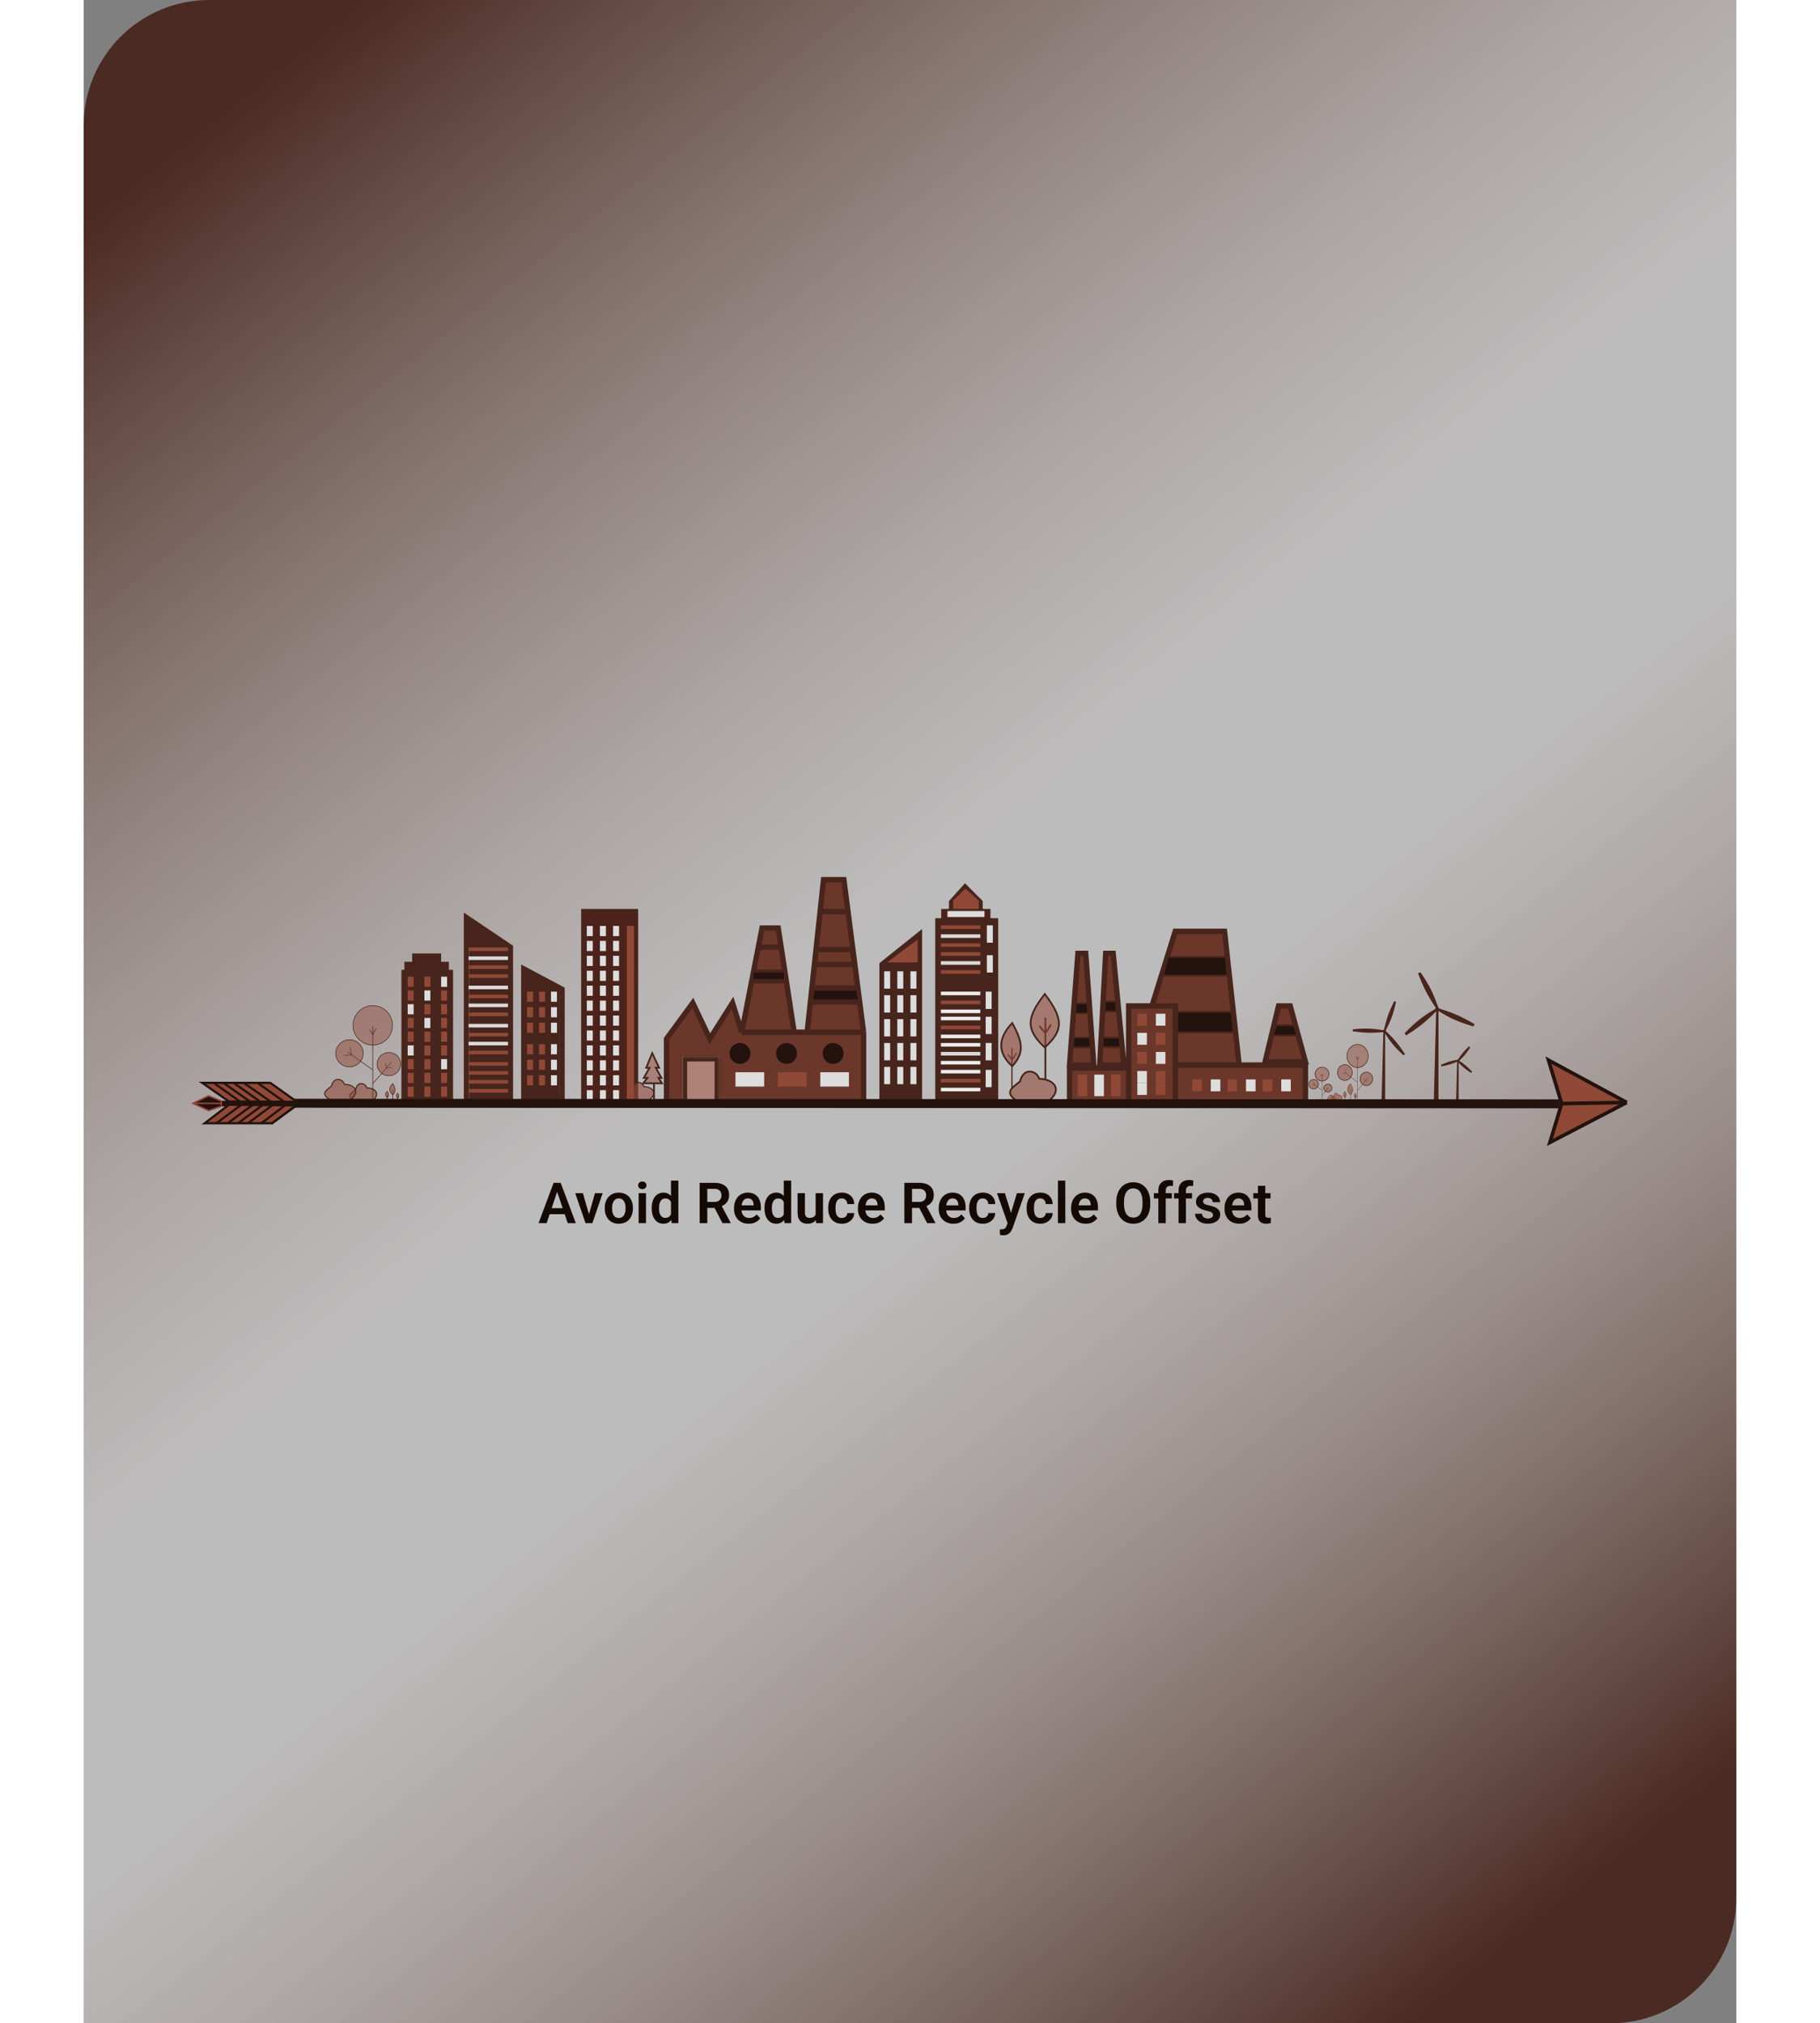 <svg width="689" height="766" viewBox="0 0 789 966" fill="none" xmlns="http://www.w3.org/2000/svg">
<rect x="0" y="0" width="789" height="966" fill="#808080" stroke="none"/>
<path d="M0 60C0 26.863 26.863 0 60 0H789V906C789 939.137 762.137 966 729 966H0V60Z" fill="url(#paint0_linear_27_44)"/>
<path d="M278.262 526.899V495.97L290.805 478.866L298.93 495.97L309.762 478.866L314.181 492.834L323.873 443.09H331.569L338.981 491.409V492.834H345.395L348.878 460.479L349.645 453.353L351.593 435.251L353.234 420H362.927L364.896 435.251L368.155 460.479L372.334 492.834V526.899H381.171V460.479L398.987 446.226V526.899H407.824V439.669H410.675V435.251H414.381V430.69L420.795 423.563L427.921 430.69V435.251H431.627V439.669H435.333V526.899H440.036H470.681V509.938H498.902V480.291H510.02L521.137 444.658H544.655L551.639 508.512H583.281V526.899H521.137H498.902H470.681H440.036H435.333V439.669H431.627V435.251H427.921V430.69L420.795 423.563L414.381 430.69V435.251H410.675V439.669H407.824V526.899H398.987V446.226L381.171 460.479V526.899H372.334H278.262Z" fill="#6B372A"/>
<path d="M474.672 455.205L470.681 508.512H482.226L478.378 455.205H474.672Z" fill="#6B372A"/>
<path d="M485.077 508.512L487.927 455.205H491.491L496.622 508.512H485.077Z" fill="#6B372A"/>
<path d="M570.453 480.291L564.039 506.945H583.281L576.012 480.291H570.453Z" fill="#6B372A"/>
<path d="M65.889 526.899H152.977V464.328H154.402V460.479H158.108V456.488H169.368V460.479H173.074V464.328H175.069V526.899H182.766V438.102L203.718 452.212V526.899H210.132V462.617L228.376 472.309V526.899H238.781V435.251H263.439V526.899H278.262M278.262 526.899V495.97L290.805 478.866L298.93 495.97L309.762 478.866L314.181 492.834M278.262 526.899H372.334M470.681 526.899H440.036H435.333V439.669H431.627V435.251H427.921V430.69L420.795 423.563L414.381 430.69V435.251H410.675V439.669H407.824V526.899H398.987V446.226L381.171 460.479V526.899H372.334M470.681 526.899V509.938H498.902V526.899V480.291H510.02M470.681 526.899H521.137M372.334 492.834V526.899M372.334 492.834H345.395M372.334 492.834L368.155 460.479M314.181 492.834H317.744H326.795H335.845H338.981M314.181 492.834L323.873 443.09H331.569L338.981 491.409V492.834M338.981 492.834H345.395M345.395 492.834L348.878 460.479M351.593 435.251L353.234 420H362.927L364.896 435.251M351.593 435.251H364.896M351.593 435.251L349.645 453.353M364.896 435.251L368.155 460.479M349.645 453.353H366.917L368.155 460.479M349.645 453.353L348.878 460.479M368.155 460.479H348.878M521.137 526.899V508.512M521.137 526.899H583.281M510.02 480.291H521.137V508.512M510.02 480.291L521.137 444.658H544.655L551.639 508.512M551.639 508.512H521.137M551.639 508.512H583.281V526.899M583.281 526.899H706.144M470.681 508.512L474.672 455.205H478.378L482.226 508.512H470.681ZM487.927 455.205L485.077 508.512H496.622L491.491 455.205H487.927ZM564.039 506.945L570.453 480.291H576.012L583.281 506.945H564.039Z" stroke="#47251C" stroke-width="2.566"/>
<path d="M262.098 519.572C259.596 521.585 257.249 522.748 262.265 525.674L269.287 525.674C274.637 521.996 271.544 518.819 267.448 518.819C266.863 516.562 263.101 515.392 262.098 519.572Z" fill="#904937" fill-opacity="0.58" stroke="#47251C" stroke-width="0.502"/>
<path d="M129.828 520.142C127.326 522.156 124.979 523.319 129.995 526.244L137.017 526.244C142.367 522.566 139.274 519.39 135.178 519.39C134.593 517.133 130.831 515.962 129.828 520.142Z" fill="#904937" fill-opacity="0.58" stroke="#47251C" stroke-width="0.502"/>
<path d="M118.289 518.576C115.399 520.899 112.687 522.241 118.482 525.616L126.594 525.616C132.775 521.373 129.202 517.708 124.47 517.708C123.794 515.104 119.448 513.754 118.289 518.576Z" fill="#904937" fill-opacity="0.58" stroke="#47251C" stroke-width="0.502"/>
<path d="M447.021 516.352C442.755 519.785 438.754 521.768 447.306 526.757L459.278 526.757C468.4 520.485 463.127 515.069 456.143 515.069C455.145 511.221 448.731 509.225 447.021 516.352Z" fill="#904937" fill-opacity="0.58" stroke="#47251C" stroke-width="0.855"/>
<path d="M594.555 523.66C593.777 524.306 593.047 524.678 594.607 525.616L596.791 525.616C598.455 524.437 597.493 523.419 596.219 523.419C596.037 522.696 594.867 522.321 594.555 523.66Z" fill="#904937" fill-opacity="0.58" stroke="#47251C" stroke-width="0.143"/>
<path d="M596.798 523.074C595.798 523.913 594.859 524.397 596.865 525.616L599.673 525.616C601.813 524.084 600.576 522.76 598.938 522.76C598.704 521.82 597.199 521.332 596.798 523.074Z" fill="#904937" fill-opacity="0.58" stroke="#47251C" stroke-width="0.143"/>
<path d="M459.136 515.211V493.261L461.844 489.128" stroke="#47251C" stroke-width="0.855"/>
<path d="M459.136 493.119V485.85" stroke="#47251C" stroke-width="0.855"/>
<path d="M458.993 493.119L456.285 489.841" stroke="#47251C" stroke-width="0.855"/>
<path d="M318.742 468.318H335.988" stroke="#47251C" stroke-width="2.566"/>
<line x1="154.117" y1="528.039" x2="173.786" y2="528.039" stroke="#47251C" stroke-width="0.285"/>
<path d="M154.117 465.183H173.786V528.182H154.117V465.183Z" fill="#47251C"/>
<path d="M154.117 461.477H173.786V524.476H154.117V461.477Z" fill="#47251C"/>
<path d="M159.248 457.486H169.225V520.485H159.248V457.486Z" fill="#47251C"/>
<rect x="154.687" y="466.323" width="2.851" height="4.846" fill="#904937"/>
<rect x="162.669" y="466.323" width="2.851" height="4.846" fill="#904937"/>
<rect x="170.651" y="466.323" width="2.851" height="4.846" fill="#DDDDDD"/>
<rect x="154.687" y="472.879" width="2.851" height="4.846" fill="#904937"/>
<rect x="162.669" y="472.879" width="2.851" height="4.846" fill="#DDDDDD"/>
<rect x="170.651" y="472.879" width="2.851" height="4.846" fill="#904937"/>
<rect x="154.687" y="492.549" width="2.851" height="4.846" fill="#904937"/>
<rect x="162.669" y="492.549" width="2.851" height="4.846" fill="#904937"/>
<rect x="170.651" y="492.549" width="2.851" height="4.846" fill="#904937"/>
<rect x="154.687" y="479.436" width="2.851" height="4.846" fill="#D9D9D9"/>
<rect x="162.669" y="479.436" width="2.851" height="4.846" fill="#904937"/>
<rect x="170.651" y="479.436" width="2.851" height="4.846" fill="#904937"/>
<rect x="154.687" y="499.105" width="2.851" height="4.846" fill="#D9D9D9"/>
<rect x="162.669" y="499.105" width="2.851" height="4.846" fill="#904937"/>
<rect x="170.651" y="499.105" width="2.851" height="4.846" fill="#904937"/>
<rect x="154.687" y="512.218" width="2.851" height="4.846" fill="#904937"/>
<rect x="162.669" y="512.218" width="2.851" height="4.846" fill="#904937"/>
<rect x="170.651" y="512.218" width="2.851" height="4.846" fill="#904937"/>
<rect x="154.687" y="485.992" width="2.851" height="4.846" fill="#904937"/>
<rect x="162.669" y="485.993" width="2.851" height="4.846" fill="#D9D9D9"/>
<rect x="170.651" y="485.993" width="2.851" height="4.846" fill="#904937"/>
<rect x="154.687" y="505.662" width="2.851" height="4.846" fill="#904937"/>
<rect x="162.669" y="505.662" width="2.851" height="4.846" fill="#904937"/>
<rect x="170.651" y="505.662" width="2.851" height="4.846" fill="#D9D9D9"/>
<rect x="154.687" y="518.775" width="2.851" height="4.846" fill="#904937"/>
<rect x="162.669" y="518.775" width="2.851" height="4.846" fill="#904937"/>
<rect x="170.651" y="518.775" width="2.851" height="4.846" fill="#904937"/>
<path d="M184.049 452.925H203.433V528.182H184.049V452.925Z" fill="#47251C"/>
<path d="M183.764 439.669L193.313 446.083L203.576 453.352H183.764V439.669Z" fill="#47251C"/>
<path d="M399.026 460.075H382.292V528.182H399.026V460.075Z" fill="#47251C"/>
<path d="M398.132 447.794L390.72 453.067L382.168 460.462H399.272L398.132 447.794Z" fill="#47251C"/>
<path d="M434.524 460.075H408.585V528.182H434.524V460.075Z" fill="#47251C"/>
<path d="M427.351 430.69L421.128 424.459L415.378 430.69L411.102 436.819L408.585 440.81V460.075L434.905 460.462L434.524 440.81L430.914 436.819L427.351 430.69Z" fill="#47251C"/>
<path d="M210.521 471.951H227.255V528.182H210.521V471.951Z" fill="#47251C"/>
<path d="M210.275 462.047L218.519 466.839L227.378 472.271H210.275V462.047Z" fill="#47251C"/>
<rect x="211.7" y="473.449" width="2.851" height="4.846" fill="#904937"/>
<rect x="217.401" y="473.449" width="2.851" height="4.846" fill="#904937"/>
<rect x="223.103" y="473.449" width="2.851" height="4.846" fill="#DDDDDD"/>
<rect x="211.7" y="480.861" width="2.851" height="4.846" fill="#904937"/>
<rect x="217.401" y="480.861" width="2.851" height="4.846" fill="#904937"/>
<rect x="223.103" y="480.861" width="2.851" height="4.846" fill="#DDDDDD"/>
<rect x="211.7" y="488.273" width="2.851" height="4.846" fill="#904937"/>
<rect x="217.401" y="488.273" width="2.851" height="4.846" fill="#904937"/>
<rect x="223.103" y="488.273" width="2.851" height="4.846" fill="#DDDDDD"/>
<rect x="211.7" y="498.535" width="2.851" height="4.846" fill="#904937"/>
<rect x="217.401" y="498.535" width="2.851" height="4.846" fill="#904937"/>
<rect x="223.103" y="498.535" width="2.851" height="4.846" fill="#DDDDDD"/>
<rect x="211.7" y="505.947" width="2.851" height="4.846" fill="#904937"/>
<rect x="217.401" y="505.947" width="2.851" height="4.846" fill="#904937"/>
<rect x="223.103" y="505.947" width="2.851" height="4.846" fill="#DDDDDD"/>
<rect x="211.7" y="513.358" width="2.851" height="4.846" fill="#904937"/>
<rect x="217.401" y="513.358" width="2.851" height="4.846" fill="#904937"/>
<rect x="223.103" y="513.358" width="2.851" height="4.846" fill="#DDDDDD"/>
<rect x="183.764" y="452.355" width="18.814" height="1.71" fill="#904937"/>
<rect x="409.25" y="441.808" width="18.814" height="1.71" fill="#904937"/>
<rect x="409.25" y="454.635" width="18.814" height="1.71" fill="#904937"/>
<rect x="409.25" y="473.449" width="18.814" height="1.71" fill="#ECECEC"/>
<rect x="409.25" y="485.422" width="18.814" height="1.71" fill="#ECECEC"/>
<rect x="409.25" y="497.965" width="18.814" height="1.71" fill="#ECECEC"/>
<rect x="409.25" y="510.793" width="18.814" height="1.71" fill="#ECECEC"/>
<rect x="183.764" y="470.599" width="18.814" height="1.71" fill="#D9D9D9"/>
<rect x="183.764" y="488.843" width="18.814" height="1.71" fill="#D9D9D9"/>
<rect x="183.764" y="507.087" width="18.814" height="1.71" fill="#904937"/>
<rect x="183.764" y="456.631" width="18.814" height="1.71" fill="#D9D9D9"/>
<rect x="409.25" y="446.083" width="18.814" height="1.71" fill="#D9D9D9"/>
<rect x="409.25" y="458.911" width="18.814" height="1.71" fill="#D9D9D9"/>
<rect x="409.25" y="477.726" width="18.814" height="1.71" fill="#904937"/>
<rect x="409.25" y="489.698" width="18.814" height="1.71" fill="#904937"/>
<rect x="409.25" y="502.241" width="18.814" height="1.71" fill="#D9D9D9"/>
<rect x="409.25" y="515.069" width="18.814" height="1.71" fill="#904937"/>
<rect x="183.764" y="474.875" width="18.814" height="1.71" fill="#904937"/>
<rect x="183.764" y="493.119" width="18.814" height="1.71" fill="#904937"/>
<rect x="183.764" y="511.363" width="18.814" height="1.71" fill="#904937"/>
<rect x="183.764" y="460.907" width="18.814" height="1.71" fill="#904937"/>
<rect x="409.25" y="450.359" width="18.814" height="1.71" fill="#904937"/>
<rect x="409.25" y="463.187" width="18.814" height="1.71" fill="#904937"/>
<rect x="409.25" y="482.001" width="18.814" height="1.71" fill="#ECECEC"/>
<rect x="409.25" y="493.974" width="18.814" height="1.71" fill="#ECECEC"/>
<rect x="409.25" y="506.517" width="18.814" height="1.71" fill="#ECECEC"/>
<rect x="409.25" y="519.345" width="18.814" height="1.71" fill="#ECECEC"/>
<rect x="183.764" y="479.151" width="18.814" height="1.71" fill="#D9D9D9"/>
<rect x="183.764" y="497.395" width="18.814" height="1.71" fill="#D9D9D9"/>
<rect x="183.764" y="515.639" width="18.814" height="1.71" fill="#904937"/>
<rect x="183.764" y="465.183" width="18.814" height="1.71" fill="#904937"/>
<rect x="183.764" y="483.427" width="18.814" height="1.71" fill="#904937"/>
<rect x="183.764" y="501.671" width="18.814" height="1.71" fill="#904937"/>
<rect x="183.764" y="519.915" width="18.814" height="1.71" fill="#904937"/>
<rect x="239.351" y="436.106" width="23.375" height="92.076" fill="#4C231A"/>
<rect x="240.206" y="442.093" width="2.851" height="4.846" fill="#DDDDDD"/>
<rect x="246.478" y="442.093" width="2.851" height="4.846" fill="#DDDDDD"/>
<rect x="252.749" y="442.093" width="2.851" height="4.846" fill="#DDDDDD"/>
<rect x="382.169" y="463.757" width="2.851" height="8.267" fill="#DDDDDD"/>
<rect x="388.44" y="463.757" width="2.851" height="8.267" fill="#DDDDDD"/>
<rect x="394.711" y="463.757" width="2.851" height="8.267" fill="#DDDDDD"/>
<rect x="431.199" y="441.808" width="2.851" height="8.267" fill="#DDDDDD"/>
<rect x="412.385" y="437.817" width="2.851" height="17.674" transform="rotate(-90 412.385 437.817)" fill="#DDDDDD"/>
<rect x="431.199" y="456.061" width="2.851" height="8.267" fill="#DDDDDD"/>
<path d="M391.86 453.21L398.132 448.649V459.481H391.86H383.594L391.86 453.21Z" fill="#904937"/>
<path d="M420.937 424.276L427.351 429.977V433.968H419.94H415.094V429.977L420.937 424.276Z" fill="#904937"/>
<rect x="430.629" y="473.449" width="2.851" height="8.267" fill="#DDDDDD"/>
<rect x="430.629" y="485.422" width="2.851" height="8.267" fill="#DDDDDD"/>
<rect x="430.629" y="497.965" width="2.851" height="8.267" fill="#DDDDDD"/>
<rect x="430.629" y="510.793" width="2.851" height="8.267" fill="#DDDDDD"/>
<rect x="382.169" y="475.16" width="2.851" height="8.267" fill="#DDDDDD"/>
<rect x="388.44" y="475.16" width="2.851" height="8.267" fill="#DDDDDD"/>
<rect x="394.711" y="475.16" width="2.851" height="8.267" fill="#DDDDDD"/>
<rect x="382.169" y="486.562" width="2.851" height="8.267" fill="#DDDDDD"/>
<rect x="388.44" y="486.562" width="2.851" height="8.267" fill="#DDDDDD"/>
<rect x="394.711" y="486.562" width="2.851" height="8.267" fill="#DDDDDD"/>
<rect x="382.169" y="497.965" width="2.851" height="8.267" fill="#DDDDDD"/>
<rect x="388.44" y="497.965" width="2.851" height="8.267" fill="#DDDDDD"/>
<rect x="394.711" y="497.965" width="2.851" height="8.267" fill="#DDDDDD"/>
<rect x="382.169" y="509.368" width="2.851" height="8.267" fill="#DDDDDD"/>
<rect x="388.44" y="509.367" width="2.851" height="8.267" fill="#DDDDDD"/>
<rect x="394.711" y="509.367" width="2.851" height="8.267" fill="#DDDDDD"/>
<rect x="240.206" y="463.472" width="2.851" height="4.846" fill="#DDDDDD"/>
<rect x="246.478" y="463.472" width="2.851" height="4.846" fill="#DDDDDD"/>
<rect x="252.749" y="463.472" width="2.851" height="4.846" fill="#DDDDDD"/>
<rect x="240.206" y="484.852" width="2.851" height="4.846" fill="#DDDDDD"/>
<rect x="246.478" y="484.852" width="2.851" height="4.846" fill="#DDDDDD"/>
<rect x="252.749" y="484.852" width="2.851" height="4.846" fill="#DDDDDD"/>
<rect x="240.206" y="506.232" width="2.851" height="4.846" fill="#DDDDDD"/>
<rect x="246.478" y="506.232" width="2.851" height="4.846" fill="#DDDDDD"/>
<rect x="252.749" y="506.232" width="2.851" height="4.846" fill="#DDDDDD"/>
<rect x="240.206" y="449.219" width="2.851" height="4.846" fill="#DDDDDD"/>
<rect x="246.478" y="449.219" width="2.851" height="4.846" fill="#DDDDDD"/>
<rect x="252.749" y="449.219" width="2.851" height="4.846" fill="#DDDDDD"/>
<rect x="240.206" y="470.599" width="2.851" height="4.846" fill="#DDDDDD"/>
<rect x="246.478" y="470.599" width="2.851" height="4.846" fill="#DDDDDD"/>
<rect x="252.749" y="470.599" width="2.851" height="4.846" fill="#DDDDDD"/>
<rect x="240.206" y="491.979" width="2.851" height="4.846" fill="#DDDDDD"/>
<rect x="246.478" y="491.979" width="2.851" height="4.846" fill="#DDDDDD"/>
<rect x="252.749" y="491.979" width="2.851" height="4.846" fill="#DDDDDD"/>
<rect x="240.206" y="513.358" width="2.851" height="4.846" fill="#DDDDDD"/>
<rect x="246.478" y="513.358" width="2.851" height="4.846" fill="#DDDDDD"/>
<rect x="252.749" y="513.358" width="2.851" height="4.846" fill="#DDDDDD"/>
<rect x="240.206" y="456.346" width="2.851" height="4.846" fill="#DDDDDD"/>
<rect x="246.478" y="456.346" width="2.851" height="4.846" fill="#DDDDDD"/>
<rect x="252.749" y="456.346" width="2.851" height="4.846" fill="#DDDDDD"/>
<rect x="240.206" y="477.726" width="2.851" height="4.846" fill="#DDDDDD"/>
<rect x="246.478" y="477.726" width="2.851" height="4.846" fill="#DDDDDD"/>
<rect x="252.749" y="477.726" width="2.851" height="4.846" fill="#DDDDDD"/>
<rect x="240.206" y="499.105" width="2.851" height="4.846" fill="#DDDDDD"/>
<rect x="246.478" y="499.105" width="2.851" height="4.846" fill="#DDDDDD"/>
<rect x="252.749" y="499.105" width="2.851" height="4.846" fill="#DDDDDD"/>
<rect x="240.206" y="520.485" width="2.851" height="4.846" fill="#DDDDDD"/>
<rect x="246.478" y="520.485" width="2.851" height="4.846" fill="#DDDDDD"/>
<rect x="252.749" y="520.485" width="2.851" height="4.846" fill="#DDDDDD"/>
<rect x="262.727" y="442.093" width="83.239" height="3.421" transform="rotate(90 262.727 442.093)" fill="#904937"/>
<path d="M321.735 452.212H332.852" stroke="#47251C" stroke-width="2.566"/>
<path d="M319.739 464.185H334.99" stroke="#47251C" stroke-width="2.566"/>
<circle cx="313.325" cy="502.954" r="4.989" fill="#23120E"/>
<circle cx="335.56" cy="502.954" r="4.989" fill="#23120E"/>
<circle cx="357.795" cy="502.954" r="4.989" fill="#23120E"/>
<mask id="path-166-inside-1_27_44" fill="white">
<path d="M285.532 504.237H303.776V525.616H285.532V504.237Z"/>
</mask>
<path d="M285.532 504.237H303.776V525.616H285.532V504.237Z" fill="#C0978D" fill-opacity="0.78"/>
<path d="M285.532 504.237V501.671H282.966V504.237H285.532ZM303.776 504.237H306.341V501.671H303.776V504.237ZM285.532 506.802H303.776V501.671H285.532V506.802ZM301.21 504.237V525.616H306.341V504.237H301.21ZM288.097 525.616V504.237H282.966V525.616H288.097Z" fill="#47251C" mask="url(#path-166-inside-1_27_44)"/>
<rect x="311.187" y="511.933" width="13.683" height="6.842" fill="#DDDDDD"/>
<rect x="331.427" y="511.933" width="13.683" height="6.842" fill="#904937"/>
<rect x="351.667" y="511.933" width="13.683" height="6.842" fill="#DDDDDD"/>
<rect x="474.529" y="513.073" width="4.561" height="10.262" fill="#904937"/>
<rect x="482.511" y="513.073" width="4.561" height="10.262" fill="#DDDDDD"/>
<rect x="490.493" y="513.073" width="4.561" height="10.262" fill="#904937"/>
<rect x="503.036" y="483.997" width="4.561" height="5.701" fill="#904937"/>
<rect x="511.873" y="483.997" width="4.561" height="5.701" fill="#DDDDDD"/>
<rect x="503.036" y="493.119" width="4.561" height="5.701" fill="#DDDDDD"/>
<rect x="511.873" y="493.119" width="4.561" height="5.701" fill="#904937"/>
<rect x="503.036" y="502.241" width="4.561" height="5.701" fill="#904937"/>
<rect x="511.873" y="502.241" width="4.561" height="5.701" fill="#DDDDDD"/>
<rect x="529.262" y="515.354" width="4.561" height="5.701" fill="#904937"/>
<rect x="538.099" y="515.354" width="4.561" height="5.701" fill="#DDDDDD"/>
<rect x="546.08" y="515.354" width="4.561" height="5.701" fill="#904937"/>
<rect x="554.918" y="515.354" width="4.561" height="5.701" fill="#DDDDDD"/>
<rect x="562.899" y="515.354" width="4.561" height="5.701" fill="#904937"/>
<rect x="571.736" y="515.354" width="4.561" height="5.701" fill="#DDDDDD"/>
<rect x="503.036" y="511.363" width="4.561" height="5.701" fill="#DDDDDD"/>
<rect x="511.873" y="511.363" width="4.561" height="5.701" fill="#904937"/>
<rect x="503.036" y="517.064" width="4.561" height="5.701" fill="#DDDDDD"/>
<rect x="511.873" y="517.064" width="4.561" height="5.701" fill="#904937"/>
<rect x="319.739" y="464.327" width="14.538" height="3.136" fill="#23120E"/>
<path d="M348.824 472.879H368.903L369.626 477.44H348.246L348.824 472.879Z" fill="#23120E"/>
<path d="M487.003 495.685H494.127L494.555 499.675H486.787L487.003 495.685Z" fill="#23120E"/>
<path d="M487.927 478.581H492.488L492.773 482.571H487.772L487.927 478.581Z" fill="#23120E"/>
<path d="M487.642 482.856H492.773H492.916" stroke="#47251C" stroke-width="0.855"/>
<path d="M487.642 478.153H492.773" stroke="#47251C" stroke-width="0.855"/>
<path d="M486.645 494.973L486.502 494.829" stroke="#47251C" stroke-width="0.855"/>
<path d="M486.787 495.399H494.341" stroke="#47251C" stroke-width="0.855"/>
<path d="M486.502 499.96H494.911" stroke="#47251C" stroke-width="0.855"/>
<path d="M472.106 500.103H480.801" stroke="#47251C" stroke-width="0.855"/>
<path d="M472.676 495.399H480.231" stroke="#47251C" stroke-width="0.855"/>
<path d="M473.532 483.712H479.375" stroke="#47251C" stroke-width="0.855"/>
<path d="M473.959 479.151H479.375" stroke="#47251C" stroke-width="0.855"/>
<path d="M568.173 489.556H578.293" stroke="#47251C" stroke-width="0.855"/>
<path d="M577.865 489.556L579.433 494.402H567.603L569.313 489.556H577.865Z" fill="#23120E" stroke="#47251C" stroke-width="0.855"/>
<path d="M472.961 495.685H480.088L480.373 499.675H472.676L472.961 495.685Z" fill="#23120E"/>
<path d="M474.102 479.436H478.805L479.09 483.427H473.817L474.102 479.436Z" fill="#23120E"/>
<path d="M348.531 471.739H369.626" stroke="#47251C" stroke-width="2.566"/>
<path d="M347.391 478.438H370.908" stroke="#47251C" stroke-width="2.566"/>
<path d="M458.851 500.103C449.611 491.513 450.072 485.86 458.851 474.59C468.109 486.722 467.574 492.184 458.851 500.103Z" fill="#904937" fill-opacity="0.57" stroke="#47251C" stroke-width="0.855"/>
<path d="M443.172 519.487V505.947V500.388" stroke="#47251C" stroke-width="0.57"/>
<path d="M443.315 505.947L445.31 502.811" stroke="#47251C" stroke-width="0.57"/>
<path d="M443.172 505.947L441.177 503.381" stroke="#47251C" stroke-width="0.57"/>
<path d="M443.315 509.082C436.335 502.757 436.267 495.799 443.315 488.415C448.759 498.346 448.816 502.871 443.315 509.082Z" fill="#904937" fill-opacity="0.6" stroke="#47251C" stroke-width="0.855"/>
<path d="M147.561 525.617V521.979V520.485" stroke="#47251C" stroke-width="0.285"/>
<path d="M147.56 522.766C145.648 521.108 145.629 519.285 147.56 517.35C149.052 519.952 149.067 521.138 147.56 522.766Z" fill="#904937" fill-opacity="0.6" stroke="#47251C" stroke-width="0.285"/>
<path d="M604.804 525.617V521.979V520.485" stroke="#47251C" stroke-width="0.143"/>
<path d="M604.804 522.766C602.892 521.108 602.873 519.285 604.804 517.35C606.295 519.952 606.311 521.138 604.804 522.766Z" fill="#904937" fill-opacity="0.6" stroke="#47251C" stroke-width="0.143"/>
<path d="M144.935 525.616V523.609V522.785" stroke="#47251C" stroke-width="0.285"/>
<path d="M144.935 524.044C143.88 523.129 143.869 522.123 144.935 521.055C145.758 522.491 145.766 523.146 144.935 524.044Z" fill="#904937" fill-opacity="0.6" stroke="#47251C" stroke-width="0.285"/>
<path d="M602.178 525.616V523.609V522.785" stroke="#47251C" stroke-width="0.143"/>
<path d="M602.178 524.044C601.123 523.129 601.113 522.123 602.178 521.055C603.001 522.491 603.01 523.146 602.178 524.044Z" fill="#904937" fill-opacity="0.6" stroke="#47251C" stroke-width="0.143"/>
<path d="M149.911 525.616V524V523.336" stroke="#47251C" stroke-width="0.285"/>
<path d="M149.911 524.349C149.062 523.612 149.053 522.802 149.911 521.942C150.574 523.099 150.581 523.626 149.911 524.349Z" fill="#904937" fill-opacity="0.6" stroke="#47251C" stroke-width="0.285"/>
<path d="M607.155 525.616V524V523.336" stroke="#47251C" stroke-width="0.143"/>
<path d="M607.155 524.349C606.305 523.612 606.296 522.802 607.155 521.942C607.818 523.099 607.824 523.626 607.155 524.349Z" fill="#904937" fill-opacity="0.6" stroke="#47251C" stroke-width="0.143"/>
<path d="M267.145 517.207H272.276H276.124L274.414 514.641H275.839L273.131 509.795H274.699L271.421 502.811L268.57 509.795H270.138L267.43 514.641H269.14L267.145 517.207Z" fill="#904937" fill-opacity="0.49"/>
<path d="M272.276 525.616V517.207M272.276 517.207H267.145L269.14 514.641H267.43L270.138 509.795H268.57L271.421 502.811L274.699 509.795H273.131L275.839 514.641H274.414L276.124 517.207H272.276Z" stroke="#47251C" stroke-width="0.855"/>
<path d="M138.011 525.902V499.818" stroke="#47251C" stroke-width="0.285"/>
<path d="M138.011 517.349L143.427 511.221L144.567 509.938M144.567 509.938L146.99 509.653M144.567 509.938L144.532 509.795M143.997 507.657L144.532 509.795M144.532 509.795L146.99 507.087" stroke="#47251C" stroke-width="0.285"/>
<path d="M138.011 510.793L127.891 503.666" stroke="#47251C" stroke-width="0.285"/>
<path d="M133.254 501.264C134.144 504.719 132.025 508.256 128.517 509.159C125.009 510.063 121.445 507.99 120.555 504.534C119.665 501.079 121.783 497.542 125.292 496.639C128.8 495.735 132.364 497.808 133.254 501.264Z" fill="#904937" fill-opacity="0.5" stroke="#47251C" stroke-width="0.285"/>
<path d="M151.15 506.634C151.912 509.592 150.098 512.62 147.094 513.394C144.09 514.168 141.04 512.393 140.278 509.434C139.516 506.476 141.329 503.448 144.333 502.675C147.337 501.901 150.388 503.676 151.15 506.634Z" fill="#904937" fill-opacity="0.5" stroke="#47251C" stroke-width="0.285"/>
<circle cx="138.011" cy="489.556" r="9.407" fill="#904937" fill-opacity="0.45" stroke="#47251C" stroke-width="0.285"/>
<path d="M138.011 500.103V489.983" stroke="#47251C" stroke-width="0.285"/>
<path d="M126.038 502.241L127.891 503.666L127.178 499.818" stroke="#6B3729" stroke-width="0.285"/>
<path d="M127.891 503.666L124.328 503.951" stroke="#6B3729" stroke-width="0.285"/>
<path d="M591.23 525.946V516.524" stroke="#47251C" stroke-width="0.143"/>
<path d="M591.23 522.857L593.186 520.643L593.598 520.18M593.598 520.18L594.473 520.077M593.598 520.18L593.585 520.128M593.392 519.356L593.585 520.128M593.585 520.128L594.473 519.15" stroke="#47251C" stroke-width="0.143"/>
<path d="M591.23 520.488L587.574 517.914" stroke="#47251C" stroke-width="0.143"/>
<path d="M589.423 517.069C589.732 518.267 588.997 519.496 587.778 519.81C586.558 520.124 585.321 519.403 585.012 518.205C584.704 517.006 585.438 515.778 586.658 515.464C587.878 515.149 589.114 515.87 589.423 517.069Z" fill="#904937" fill-opacity="0.5" stroke="#47251C" stroke-width="0.285"/>
<path d="M595.887 519.009C596.15 520.027 595.526 521.072 594.488 521.339C593.45 521.607 592.399 520.993 592.137 519.975C591.874 518.956 592.498 517.911 593.536 517.644C594.574 517.377 595.625 517.99 595.887 519.009Z" fill="#904937" fill-opacity="0.5" stroke="#47251C" stroke-width="0.285"/>
<circle cx="591.23" cy="512.817" r="3.307" fill="#904937" fill-opacity="0.45" stroke="#47251C" stroke-width="0.285"/>
<path d="M591.23 516.627V512.971" stroke="#47251C" stroke-width="0.143"/>
<path d="M586.905 517.399L587.574 517.914L587.317 516.524" stroke="#6B3729" stroke-width="0.143"/>
<path d="M587.574 517.914L586.287 518.017" stroke="#6B3729" stroke-width="0.143"/>
<path d="M591.263 513.786L591.833 513.073" stroke="#47251C" stroke-width="0.143"/>
<path d="M591.263 513.786L590.551 513.073" stroke="#47251C" stroke-width="0.143"/>
<path d="M608.185 525.661V510.245" stroke="#47251C" stroke-width="0.143"/>
<path d="M608.185 520.606L611.142 516.984L611.765 516.226M611.765 516.226L613.088 516.057M611.765 516.226L611.746 516.142M611.454 514.878L611.746 516.142M611.746 516.142L613.088 514.541" stroke="#47251C" stroke-width="0.143"/>
<path d="M608.185 516.731L602.659 512.519" stroke="#47251C" stroke-width="0.143"/>
<path d="M605.525 511.116C606.006 513.135 604.86 515.186 602.987 515.708C601.113 516.231 599.195 515.034 598.714 513.015C598.234 510.996 599.379 508.945 601.253 508.423C603.126 507.9 605.044 509.097 605.525 511.116Z" fill="#904937" fill-opacity="0.5" stroke="#47251C" stroke-width="0.285"/>
<path d="M615.297 514.29C615.708 516.016 614.729 517.766 613.131 518.211C611.533 518.657 609.895 517.636 609.484 515.911C609.074 514.186 610.053 512.436 611.651 511.99C613.249 511.544 614.887 512.565 615.297 514.29Z" fill="#904937" fill-opacity="0.5" stroke="#47251C" stroke-width="0.285"/>
<path d="M613.257 504.179C613.257 507.229 610.976 509.681 608.185 509.681C605.394 509.681 603.112 507.229 603.112 504.179C603.112 501.13 605.394 498.678 608.185 498.678C610.976 498.678 613.257 501.13 613.257 504.179Z" fill="#904937" fill-opacity="0.45" stroke="#47251C" stroke-width="0.285"/>
<path d="M608.185 510.413V504.432" stroke="#47251C" stroke-width="0.143"/>
<path d="M601.647 511.677L602.659 512.519L602.269 510.245" stroke="#6B3729" stroke-width="0.143"/>
<path d="M602.659 512.519L600.713 512.688" stroke="#6B3729" stroke-width="0.143"/>
<path d="M608.236 505.765L609.097 504.599" stroke="#47251C" stroke-width="0.143"/>
<path d="M608.235 505.765L607.158 504.599" stroke="#47251C" stroke-width="0.143"/>
<path d="M138.011 493.974C138.888 492.121 139.506 491.272 139.579 491.124" stroke="#47251C" stroke-width="0.285"/>
<path d="M138.011 493.974L136.443 491.694" stroke="#47251C" stroke-width="0.285"/>
<path d="M545.259 456.916H517.62L515.294 465.753H546.08L545.259 456.916Z" fill="#23120E" stroke="#47251C" stroke-width="0.855"/>
<path d="M548.076 483.142H522.135V492.834H548.931L548.076 483.142Z" fill="#23120E" stroke="#47251C" stroke-width="0.855"/>
<path d="M620.055 526.044L620.91 492.834V526.044" stroke="#47251C" stroke-width="0.855"/>
<path d="M621.195 492.406C624.074 497.118 626.196 499.653 630.317 503.524" stroke="#47251C" stroke-width="0.855"/>
<path d="M621.195 492.406C625.273 496.274 627.49 498.953 630.46 503.524" stroke="#47251C" stroke-width="0.855"/>
<rect x="623.333" y="495.484" width="0.855" height="6.886" transform="rotate(-36.781 623.333 495.484)" fill="#47251C"/>
<path d="M621.203 491.784C623.796 486.909 624.9 483.793 626.136 478.276" stroke="#47251C" stroke-width="0.855"/>
<path d="M621.203 491.784C622.459 486.305 623.638 483.035 626.064 478.153" stroke="#47251C" stroke-width="0.855"/>
<rect x="622.766" y="488.378" width="0.855" height="6.886" transform="rotate(-157.349 622.766 488.378)" fill="#47251C"/>
<path d="M620.411 492.33C614.971 491.384 611.666 491.306 606.038 491.849" stroke="#47251C" stroke-width="0.855"/>
<path d="M620.411 492.33C614.814 492.843 611.338 492.741 605.944 491.956" stroke="#47251C" stroke-width="0.855"/>
<rect x="616.688" y="491.906" width="0.855" height="6.886" transform="rotate(94.504 616.688 491.906)" fill="#47251C"/>
<circle cx="620.91" cy="492.264" r="0.713" fill="#47251C"/>
<path d="M645.142 525.474L646.248 482.558V525.474" stroke="#47251C" stroke-width="1.105"/>
<path d="M646.632 481.951C652.679 485.738 656.596 487.445 663.594 489.542" stroke="#47251C" stroke-width="1.105"/>
<path d="M646.632 481.951C653.579 484.07 657.688 485.888 663.759 489.46" stroke="#47251C" stroke-width="1.105"/>
<rect x="650.88" y="484.276" width="1.105" height="8.898" transform="rotate(-63.301 650.88 484.276)" fill="#47251C"/>
<path d="M646.135 481.1C643.831 474.347 641.869 470.552 637.76 464.51" stroke="#47251C" stroke-width="1.105"/>
<path d="M646.135 481.1C642.08 475.074 640.039 471.071 637.58 464.47" stroke="#47251C" stroke-width="1.105"/>
<rect x="644.305" y="476.616" width="1.105" height="8.898" transform="rotate(155.802 644.305 476.616)" fill="#47251C"/>
<path d="M645.607 482.159C639.453 485.771 636.128 488.454 631.033 493.69" stroke="#47251C" stroke-width="1.105"/>
<path d="M645.607 482.159C640.516 487.34 637.004 490.142 631.03 493.875" stroke="#47251C" stroke-width="1.105"/>
<rect x="641.581" y="484.851" width="1.105" height="8.898" transform="rotate(54.236 641.581 484.851)" fill="#47251C"/>
<circle cx="646.248" cy="481.822" r="0.921" fill="#47251C"/>
<path d="M655.566 526.248L656.064 506.901V526.248" stroke="#47251C" stroke-width="0.723"/>
<path d="M656.115 506.484C658.256 508.885 659.736 510.117 662.502 511.906" stroke="#47251C" stroke-width="0.723"/>
<path d="M656.115 506.484C658.856 508.276 660.405 509.581 662.583 511.892" stroke="#47251C" stroke-width="0.723"/>
<rect x="657.661" y="508.025" width="0.498" height="4.011" transform="rotate(-47.076 657.661 508.025)" fill="#47251C"/>
<path d="M656.254 506.315C658.643 504.162 659.867 502.675 661.642 499.9" stroke="#47251C" stroke-width="0.723"/>
<path d="M656.254 506.315C658.031 503.565 659.327 502.009 661.626 499.818" stroke="#47251C" stroke-width="0.723"/>
<rect x="657.787" y="504.761" width="0.498" height="4.011" transform="rotate(-137.391 657.787 504.761)" fill="#47251C"/>
<path d="M656.183 506.289C653.006 506.787 651.168 507.363 648.165 508.718" stroke="#47251C" stroke-width="0.723"/>
<path d="M656.183 506.289C653.192 507.621 651.256 508.216 648.134 508.795" stroke="#47251C" stroke-width="0.723"/>
<rect x="654.05" y="506.753" width="0.498" height="4.011" transform="rotate(75.73 654.05 506.753)" fill="#47251C"/>
<circle cx="656.064" cy="506.569" r="0.415" fill="#47251C"/>
<path d="M59.62 523.192L65.736 525.688L65.814 528.126L59.707 530.256L52.132 526.807L59.62 523.192Z" fill="#23120E" stroke="#904937" stroke-width="0.703"/>
<path d="M65.747 526.804L52.919 526.757" stroke="#904937" stroke-width="0.703"/>
<path d="M66.032 526.899H100.24" stroke="#23120E" stroke-width="2.566"/>
<path d="M89.082 517.009L101.846 526.064L95.721 526.03L89.321 525.994L84.243 525.965L79.364 525.938L74.619 525.911L69.316 525.881L69.316 527.468L101.386 527.734L89.983 536.286L57.781 536.286L69.316 527.468L69.316 525.881L56.631 517.005L62.066 517.006L66.75 517.006L71.597 517.007L76.443 517.007L83.003 517.008L89.082 517.009Z" fill="#904937"/>
<path d="M69.316 525.881L56.631 517.005L89.082 517.009L101.846 526.064L69.316 525.881ZM69.316 525.881L69.316 527.468M95.764 526.06L82.999 517.005M89.777 526.312L76.443 517.007M84.852 526.397L71.597 517.007M80.291 526.594L66.75 517.006M74.811 526.047L62.047 516.992M69.316 527.468L57.781 536.286L89.983 536.286L101.386 527.734L69.316 527.468Z" stroke="#23120E" stroke-width="1.054"/>
<path d="M89.698 536.429L101.671 527.734M84.839 536.286L97.395 526.796M78.438 536.286L91.142 526.885M73.734 536.286L86.223 526.971M68.746 536.286L81.334 527.056M63.33 536.286L75.711 527.153" stroke="#23120E" stroke-width="1.054"/>
<path d="M100.182 526.737L704.44 527.021" stroke="#23120E" stroke-width="4.276"/>
<path d="M699.308 506.141L736.68 526.359L699.991 545.458L705.63 526.898L699.308 506.141Z" fill="#904937"/>
<path d="M736.68 526.359L699.308 506.141L705.63 526.898M736.68 526.359L699.991 545.458L705.63 526.898M736.68 526.359L705.63 526.898" stroke="#23120E" stroke-width="1.71"/>
<path d="M226.505 567.651L221.011 584H217.159L224.361 564.725H226.823L226.505 567.651ZM231.099 584L225.578 567.651L225.248 564.725H227.723L234.964 584H231.099ZM230.847 576.838V579.711H220.508V576.838H230.847ZM240.776 581.352L244.112 569.676H247.766L242.855 584H240.63L240.776 581.352ZM238.34 569.676L241.716 581.379L241.835 584H239.598L234.673 569.676H238.34ZM248.772 576.984V576.706C248.772 575.655 248.922 574.689 249.222 573.806C249.522 572.915 249.959 572.143 250.533 571.49C251.106 570.837 251.808 570.329 252.638 569.967C253.467 569.597 254.412 569.411 255.471 569.411C256.547 569.411 257.501 569.597 258.33 569.967C259.169 570.329 259.875 570.837 260.448 571.49C261.022 572.143 261.459 572.915 261.759 573.806C262.059 574.689 262.209 575.655 262.209 576.706V576.984C262.209 578.025 262.059 578.991 261.759 579.883C261.459 580.765 261.022 581.538 260.448 582.2C259.875 582.853 259.173 583.36 258.343 583.722C257.514 584.084 256.565 584.265 255.497 584.265C254.438 584.265 253.489 584.084 252.651 583.722C251.812 583.36 251.106 582.853 250.533 582.2C249.959 581.538 249.522 580.765 249.222 579.883C248.922 578.991 248.772 578.025 248.772 576.984ZM252.267 576.706V576.984C252.267 577.61 252.329 578.197 252.452 578.744C252.576 579.292 252.766 579.773 253.022 580.187C253.278 580.602 253.608 580.929 254.014 581.167C254.429 581.396 254.924 581.511 255.497 581.511C256.062 581.511 256.547 581.396 256.953 581.167C257.359 580.929 257.69 580.602 257.946 580.187C258.211 579.773 258.405 579.292 258.529 578.744C258.652 578.197 258.714 577.61 258.714 576.984V576.706C258.714 576.088 258.652 575.51 258.529 574.971C258.405 574.424 258.211 573.943 257.946 573.528C257.69 573.105 257.355 572.774 256.94 572.536C256.534 572.288 256.044 572.165 255.471 572.165C254.906 572.165 254.42 572.288 254.014 572.536C253.608 572.774 253.278 573.105 253.022 573.528C252.766 573.943 252.576 574.424 252.452 574.971C252.329 575.51 252.267 576.088 252.267 576.706ZM268.458 569.676V584H264.949V569.676H268.458ZM264.711 565.93C264.711 565.409 264.888 564.976 265.241 564.632C265.602 564.288 266.088 564.116 266.697 564.116C267.306 564.116 267.787 564.288 268.14 564.632C268.502 564.976 268.683 565.409 268.683 565.93C268.683 566.442 268.502 566.87 268.14 567.214C267.787 567.558 267.306 567.73 266.697 567.73C266.088 567.73 265.602 567.558 265.241 567.214C264.888 566.87 264.711 566.442 264.711 565.93ZM280.385 580.955V563.666H283.907V584H280.729L280.385 580.955ZM271.185 577.01V576.732C271.185 575.638 271.308 574.645 271.555 573.754C271.811 572.853 272.182 572.081 272.667 571.437C273.153 570.793 273.74 570.294 274.428 569.941C275.125 569.588 275.915 569.411 276.798 569.411C277.654 569.411 278.4 569.583 279.035 569.928C279.679 570.272 280.226 570.762 280.677 571.397C281.135 572.033 281.502 572.787 281.775 573.661C282.049 574.526 282.247 575.479 282.371 576.52V577.275C282.247 578.29 282.049 579.221 281.775 580.068C281.502 580.915 281.135 581.657 280.677 582.292C280.226 582.919 279.679 583.404 279.035 583.748C278.391 584.093 277.636 584.265 276.771 584.265C275.897 584.265 275.112 584.084 274.415 583.722C273.726 583.36 273.139 582.853 272.654 582.2C272.178 581.546 271.811 580.779 271.555 579.896C271.308 579.014 271.185 578.052 271.185 577.01ZM274.693 576.732V577.01C274.693 577.628 274.746 578.206 274.852 578.744C274.958 579.283 275.13 579.759 275.368 580.174C275.606 580.58 275.911 580.898 276.281 581.127C276.661 581.357 277.12 581.471 277.658 581.471C278.347 581.471 278.911 581.321 279.353 581.021C279.803 580.712 280.151 580.293 280.399 579.764C280.646 579.225 280.805 578.621 280.875 577.95V575.872C280.84 575.342 280.747 574.852 280.597 574.402C280.456 573.952 280.253 573.564 279.988 573.237C279.732 572.911 279.414 572.655 279.035 572.469C278.655 572.284 278.205 572.191 277.685 572.191C277.146 572.191 276.687 572.311 276.308 572.549C275.928 572.778 275.619 573.1 275.381 573.515C275.143 573.93 274.966 574.411 274.852 574.958C274.746 575.505 274.693 576.097 274.693 576.732ZM294.087 564.725H301.09C302.555 564.725 303.813 564.946 304.863 565.387C305.913 565.828 306.721 566.481 307.286 567.346C307.85 568.211 308.133 569.275 308.133 570.537C308.133 571.534 307.956 572.399 307.603 573.131C307.25 573.864 306.752 574.477 306.107 574.971C305.472 575.466 304.722 575.854 303.857 576.136L302.718 576.719H296.536L296.51 573.846H301.13C301.88 573.846 302.502 573.714 302.996 573.449C303.491 573.184 303.861 572.818 304.108 572.35C304.364 571.882 304.492 571.349 304.492 570.748C304.492 570.104 304.369 569.548 304.122 569.08C303.875 568.604 303.499 568.238 302.996 567.982C302.493 567.726 301.858 567.598 301.09 567.598H297.728V584H294.087V564.725ZM304.969 584L300.508 575.369L304.36 575.355L308.874 583.815V584H304.969ZM317.492 584.265C316.407 584.265 315.432 584.088 314.567 583.735C313.702 583.382 312.965 582.892 312.356 582.266C311.756 581.63 311.292 580.893 310.966 580.055C310.648 579.208 310.489 578.299 310.489 577.328V576.798C310.489 575.695 310.648 574.693 310.966 573.793C311.284 572.884 311.734 572.103 312.316 571.45C312.899 570.797 313.596 570.294 314.408 569.941C315.22 569.588 316.116 569.411 317.095 569.411C318.11 569.411 319.006 569.583 319.783 569.928C320.559 570.263 321.208 570.74 321.729 571.357C322.249 571.975 322.642 572.717 322.907 573.581C323.172 574.437 323.304 575.386 323.304 576.428V577.897H312.078V575.488H319.862V575.223C319.844 574.667 319.739 574.159 319.544 573.701C319.35 573.233 319.05 572.862 318.644 572.589C318.238 572.306 317.713 572.165 317.069 572.165C316.548 572.165 316.094 572.28 315.705 572.509C315.326 572.73 315.008 573.047 314.752 573.462C314.505 573.868 314.32 574.354 314.196 574.918C314.073 575.483 314.011 576.11 314.011 576.798V577.328C314.011 577.928 314.09 578.484 314.249 578.996C314.417 579.508 314.659 579.953 314.977 580.333C315.304 580.704 315.692 580.995 316.142 581.207C316.601 581.41 317.122 581.511 317.704 581.511C318.437 581.511 319.099 581.37 319.69 581.088C320.29 580.796 320.811 580.368 321.252 579.803L323.013 581.63C322.713 582.072 322.307 582.495 321.795 582.901C321.292 583.307 320.683 583.638 319.968 583.894C319.253 584.141 318.428 584.265 317.492 584.265ZM334.239 580.955V563.666H337.76V584H334.583L334.239 580.955ZM325.038 577.01V576.732C325.038 575.638 325.162 574.645 325.409 573.754C325.665 572.853 326.036 572.081 326.521 571.437C327.006 570.793 327.593 570.294 328.282 569.941C328.979 569.588 329.769 569.411 330.651 569.411C331.507 569.411 332.253 569.583 332.889 569.928C333.533 570.272 334.08 570.762 334.53 571.397C334.989 572.033 335.355 572.787 335.629 573.661C335.903 574.526 336.101 575.479 336.225 576.52V577.275C336.101 578.29 335.903 579.221 335.629 580.068C335.355 580.915 334.989 581.657 334.53 582.292C334.08 582.919 333.533 583.404 332.889 583.748C332.244 584.093 331.49 584.265 330.625 584.265C329.751 584.265 328.966 584.084 328.268 583.722C327.58 583.36 326.993 582.853 326.508 582.2C326.031 581.546 325.665 580.779 325.409 579.896C325.162 579.014 325.038 578.052 325.038 577.01ZM328.546 576.732V577.01C328.546 577.628 328.599 578.206 328.705 578.744C328.811 579.283 328.983 579.759 329.222 580.174C329.46 580.58 329.764 580.898 330.135 581.127C330.515 581.357 330.973 581.471 331.512 581.471C332.2 581.471 332.765 581.321 333.206 581.021C333.656 580.712 334.005 580.293 334.252 579.764C334.499 579.225 334.658 578.621 334.729 577.95V575.872C334.693 575.342 334.601 574.852 334.451 574.402C334.31 573.952 334.107 573.564 333.842 573.237C333.586 572.911 333.268 572.655 332.889 572.469C332.509 572.284 332.059 572.191 331.538 572.191C331 572.191 330.541 572.311 330.162 572.549C329.782 572.778 329.473 573.1 329.235 573.515C328.997 573.93 328.82 574.411 328.705 574.958C328.599 575.505 328.546 576.097 328.546 576.732ZM349.45 580.598V569.676H352.971V584H349.662L349.45 580.598ZM349.9 577.632L350.985 577.606C350.985 578.568 350.88 579.455 350.668 580.267C350.456 581.079 350.125 581.785 349.675 582.385C349.234 582.976 348.673 583.44 347.994 583.775C347.314 584.101 346.511 584.265 345.584 584.265C344.878 584.265 344.234 584.168 343.651 583.974C343.069 583.771 342.566 583.457 342.142 583.034C341.727 582.601 341.405 582.05 341.176 581.379C340.946 580.699 340.832 579.883 340.832 578.93V569.676H344.327V578.956C344.327 579.433 344.38 579.83 344.485 580.148C344.6 580.465 344.755 580.726 344.949 580.929C345.152 581.123 345.386 581.264 345.65 581.352C345.924 581.432 346.215 581.471 346.524 581.471C347.371 581.471 348.038 581.304 348.523 580.968C349.017 580.624 349.37 580.165 349.582 579.592C349.794 579.009 349.9 578.356 349.9 577.632ZM361.947 581.511C362.441 581.511 362.882 581.414 363.271 581.22C363.659 581.026 363.968 580.752 364.197 580.399C364.436 580.046 364.564 579.636 364.581 579.168H367.878C367.86 580.139 367.586 581.008 367.057 581.776C366.527 582.544 365.821 583.153 364.939 583.603C364.065 584.044 363.085 584.265 362 584.265C360.897 584.265 359.935 584.079 359.114 583.709C358.293 583.338 357.609 582.822 357.062 582.16C356.524 581.498 356.118 580.73 355.844 579.856C355.579 578.983 355.447 578.047 355.447 577.05V576.626C355.447 575.629 355.579 574.693 355.844 573.82C356.118 572.946 356.524 572.178 357.062 571.516C357.609 570.854 358.293 570.338 359.114 569.967C359.935 569.597 360.892 569.411 361.987 569.411C363.143 569.411 364.158 569.636 365.031 570.086C365.914 570.537 366.602 571.172 367.097 571.993C367.6 572.814 367.86 573.78 367.878 574.892H364.581C364.564 574.38 364.449 573.921 364.237 573.515C364.025 573.109 363.725 572.783 363.337 572.536C362.949 572.288 362.476 572.165 361.92 572.165C361.329 572.165 360.835 572.288 360.438 572.536C360.049 572.783 359.745 573.122 359.524 573.555C359.312 573.979 359.162 574.455 359.074 574.985C358.995 575.505 358.955 576.053 358.955 576.626V577.05C358.955 577.632 358.995 578.188 359.074 578.718C359.162 579.247 359.312 579.724 359.524 580.148C359.745 580.562 360.049 580.893 360.438 581.141C360.835 581.388 361.338 581.511 361.947 581.511ZM376.641 584.265C375.556 584.265 374.581 584.088 373.716 583.735C372.851 583.382 372.114 582.892 371.505 582.266C370.905 581.63 370.441 580.893 370.115 580.055C369.797 579.208 369.638 578.299 369.638 577.328V576.798C369.638 575.695 369.797 574.693 370.115 573.793C370.433 572.884 370.883 572.103 371.465 571.45C372.048 570.797 372.745 570.294 373.557 569.941C374.369 569.588 375.265 569.411 376.244 569.411C377.259 569.411 378.155 569.583 378.932 569.928C379.708 570.263 380.357 570.74 380.878 571.357C381.398 571.975 381.791 572.717 382.056 573.581C382.321 574.437 382.453 575.386 382.453 576.428V577.897H371.227V575.488H379.011V575.223C378.993 574.667 378.888 574.159 378.693 573.701C378.499 573.233 378.199 572.862 377.793 572.589C377.387 572.306 376.862 572.165 376.218 572.165C375.697 572.165 375.243 572.28 374.854 572.509C374.475 572.73 374.157 573.047 373.901 573.462C373.654 573.868 373.469 574.354 373.345 574.918C373.222 575.483 373.16 576.11 373.16 576.798V577.328C373.16 577.928 373.239 578.484 373.398 578.996C373.566 579.508 373.808 579.953 374.126 580.333C374.453 580.704 374.841 580.995 375.291 581.207C375.75 581.41 376.271 581.511 376.853 581.511C377.586 581.511 378.248 581.37 378.839 581.088C379.439 580.796 379.96 580.368 380.401 579.803L382.162 581.63C381.862 582.072 381.456 582.495 380.944 582.901C380.441 583.307 379.832 583.638 379.117 583.894C378.402 584.141 377.577 584.265 376.641 584.265ZM391.813 564.725H398.816C400.281 564.725 401.538 564.946 402.589 565.387C403.639 565.828 404.446 566.481 405.011 567.346C405.576 568.211 405.859 569.275 405.859 570.537C405.859 571.534 405.682 572.399 405.329 573.131C404.976 573.864 404.477 574.477 403.833 574.971C403.198 575.466 402.447 575.854 401.583 576.136L400.444 576.719H394.262L394.235 573.846H398.855C399.606 573.846 400.228 573.714 400.722 573.449C401.216 573.184 401.587 572.818 401.834 572.35C402.09 571.882 402.218 571.349 402.218 570.748C402.218 570.104 402.094 569.548 401.847 569.08C401.6 568.604 401.225 568.238 400.722 567.982C400.219 567.726 399.584 567.598 398.816 567.598H395.453V584H391.813V564.725ZM402.695 584L398.233 575.369L402.086 575.355L406.6 583.815V584H402.695ZM415.218 584.265C414.132 584.265 413.157 584.088 412.292 583.735C411.427 583.382 410.691 582.892 410.082 582.266C409.481 581.63 409.018 580.893 408.692 580.055C408.374 579.208 408.215 578.299 408.215 577.328V576.798C408.215 575.695 408.374 574.693 408.692 573.793C409.009 572.884 409.459 572.103 410.042 571.45C410.624 570.797 411.322 570.294 412.134 569.941C412.945 569.588 413.841 569.411 414.821 569.411C415.836 569.411 416.732 569.583 417.508 569.928C418.285 570.263 418.934 570.74 419.454 571.357C419.975 571.975 420.368 572.717 420.633 573.581C420.897 574.437 421.03 575.386 421.03 576.428V577.897H409.804V575.488H417.588V575.223C417.57 574.667 417.464 574.159 417.27 573.701C417.076 573.233 416.776 572.862 416.37 572.589C415.964 572.306 415.439 572.165 414.794 572.165C414.274 572.165 413.819 572.28 413.431 572.509C413.051 572.73 412.734 573.047 412.478 573.462C412.231 573.868 412.045 574.354 411.922 574.918C411.798 575.483 411.736 576.11 411.736 576.798V577.328C411.736 577.928 411.816 578.484 411.975 578.996C412.142 579.508 412.385 579.953 412.703 580.333C413.029 580.704 413.418 580.995 413.868 581.207C414.327 581.41 414.847 581.511 415.43 581.511C416.162 581.511 416.824 581.37 417.416 581.088C418.016 580.796 418.536 580.368 418.978 579.803L420.738 581.63C420.438 582.072 420.032 582.495 419.521 582.901C419.017 583.307 418.408 583.638 417.694 583.894C416.979 584.141 416.154 584.265 415.218 584.265ZM429.251 581.511C429.745 581.511 430.186 581.414 430.575 581.22C430.963 581.026 431.272 580.752 431.501 580.399C431.74 580.046 431.867 579.636 431.885 579.168H435.181C435.164 580.139 434.89 581.008 434.361 581.776C433.831 582.544 433.125 583.153 432.243 583.603C431.369 584.044 430.389 584.265 429.304 584.265C428.2 584.265 427.238 584.079 426.418 583.709C425.597 583.338 424.913 582.822 424.366 582.16C423.827 581.498 423.421 580.73 423.148 579.856C422.883 578.983 422.751 578.047 422.751 577.05V576.626C422.751 575.629 422.883 574.693 423.148 573.82C423.421 572.946 423.827 572.178 424.366 571.516C424.913 570.854 425.597 570.338 426.418 569.967C427.238 569.597 428.196 569.411 429.29 569.411C430.447 569.411 431.462 569.636 432.335 570.086C433.218 570.537 433.906 571.172 434.4 571.993C434.903 572.814 435.164 573.78 435.181 574.892H431.885C431.867 574.38 431.753 573.921 431.541 573.515C431.329 573.109 431.029 572.783 430.641 572.536C430.252 572.288 429.78 572.165 429.224 572.165C428.633 572.165 428.139 572.288 427.742 572.536C427.353 572.783 427.049 573.122 426.828 573.555C426.616 573.979 426.466 574.455 426.378 574.985C426.299 575.505 426.259 576.053 426.259 576.626V577.05C426.259 577.632 426.299 578.188 426.378 578.718C426.466 579.247 426.616 579.724 426.828 580.148C427.049 580.562 427.353 580.893 427.742 581.141C428.139 581.388 428.642 581.511 429.251 581.511ZM441.708 582.411L445.547 569.676H449.294L443.548 586.171C443.416 586.524 443.244 586.908 443.032 587.323C442.829 587.738 442.555 588.13 442.211 588.501C441.867 588.881 441.434 589.189 440.914 589.428C440.402 589.666 439.78 589.785 439.047 589.785C438.729 589.785 438.447 589.763 438.2 589.719C437.953 589.675 437.692 589.617 437.419 589.547V586.926C437.507 586.935 437.609 586.939 437.723 586.939C437.847 586.948 437.953 586.952 438.041 586.952C438.553 586.952 438.976 586.89 439.312 586.767C439.647 586.652 439.916 586.462 440.119 586.198C440.331 585.942 440.508 585.606 440.649 585.191L441.708 582.411ZM439.815 569.676L443.058 580.227L443.628 583.921L441.218 584.357L436.042 569.676H439.815ZM456.681 581.511C457.175 581.511 457.616 581.414 458.004 581.22C458.393 581.026 458.702 580.752 458.931 580.399C459.169 580.046 459.297 579.636 459.315 579.168H462.611C462.594 580.139 462.32 581.008 461.791 581.776C461.261 582.544 460.555 583.153 459.672 583.603C458.799 584.044 457.819 584.265 456.734 584.265C455.63 584.265 454.668 584.079 453.848 583.709C453.027 583.338 452.343 582.822 451.796 582.16C451.257 581.498 450.851 580.73 450.578 579.856C450.313 578.983 450.181 578.047 450.181 577.05V576.626C450.181 575.629 450.313 574.693 450.578 573.82C450.851 572.946 451.257 572.178 451.796 571.516C452.343 570.854 453.027 570.338 453.848 569.967C454.668 569.597 455.626 569.411 456.72 569.411C457.876 569.411 458.891 569.636 459.765 570.086C460.648 570.537 461.336 571.172 461.83 571.993C462.333 572.814 462.594 573.78 462.611 574.892H459.315C459.297 574.38 459.183 573.921 458.971 573.515C458.759 573.109 458.459 572.783 458.071 572.536C457.682 572.288 457.21 572.165 456.654 572.165C456.063 572.165 455.569 572.288 455.171 572.536C454.783 572.783 454.479 573.122 454.258 573.555C454.046 573.979 453.896 574.455 453.808 574.985C453.728 575.505 453.689 576.053 453.689 576.626V577.05C453.689 577.632 453.728 578.188 453.808 578.718C453.896 579.247 454.046 579.724 454.258 580.148C454.479 580.562 454.783 580.893 455.171 581.141C455.569 581.388 456.072 581.511 456.681 581.511ZM468.648 563.666V584H465.14V563.666H468.648ZM478.418 584.265C477.332 584.265 476.357 584.088 475.492 583.735C474.627 583.382 473.89 582.892 473.282 582.266C472.681 581.63 472.218 580.893 471.891 580.055C471.574 579.208 471.415 578.299 471.415 577.328V576.798C471.415 575.695 471.574 574.693 471.891 573.793C472.209 572.884 472.659 572.103 473.242 571.45C473.824 570.797 474.522 570.294 475.333 569.941C476.145 569.588 477.041 569.411 478.021 569.411C479.036 569.411 479.932 569.583 480.708 569.928C481.485 570.263 482.134 570.74 482.654 571.357C483.175 571.975 483.568 572.717 483.832 573.581C484.097 574.437 484.23 575.386 484.23 576.428V577.897H473.004V575.488H480.788V575.223C480.77 574.667 480.664 574.159 480.47 573.701C480.276 573.233 479.976 572.862 479.57 572.589C479.164 572.306 478.639 572.165 477.994 572.165C477.474 572.165 477.019 572.28 476.631 572.509C476.251 572.73 475.934 573.047 475.678 573.462C475.431 573.868 475.245 574.354 475.122 574.918C474.998 575.483 474.936 576.11 474.936 576.798V577.328C474.936 577.928 475.016 578.484 475.175 578.996C475.342 579.508 475.585 579.953 475.903 580.333C476.229 580.704 476.618 580.995 477.068 581.207C477.527 581.41 478.047 581.511 478.63 581.511C479.362 581.511 480.024 581.37 480.616 581.088C481.216 580.796 481.736 580.368 482.178 579.803L483.938 581.63C483.638 582.072 483.232 582.495 482.72 582.901C482.217 583.307 481.608 583.638 480.894 583.894C480.179 584.141 479.354 584.265 478.418 584.265ZM509.197 573.873V574.866C509.197 576.322 509.003 577.632 508.615 578.797C508.226 579.953 507.675 580.938 506.96 581.749C506.245 582.561 505.393 583.184 504.405 583.616C503.416 584.049 502.318 584.265 501.109 584.265C499.917 584.265 498.823 584.049 497.825 583.616C496.837 583.184 495.981 582.561 495.257 581.749C494.533 580.938 493.973 579.953 493.576 578.797C493.179 577.632 492.98 576.322 492.98 574.866V573.873C492.98 572.408 493.179 571.097 493.576 569.941C493.973 568.785 494.529 567.801 495.244 566.989C495.959 566.168 496.81 565.541 497.799 565.109C498.796 564.676 499.891 564.46 501.082 564.46C502.291 564.46 503.39 564.676 504.378 565.109C505.367 565.541 506.219 566.168 506.933 566.989C507.657 567.801 508.213 568.785 508.601 569.941C508.999 571.097 509.197 572.408 509.197 573.873ZM505.517 574.866V573.846C505.517 572.796 505.42 571.874 505.226 571.079C505.032 570.276 504.745 569.601 504.365 569.054C503.986 568.507 503.518 568.096 502.962 567.823C502.406 567.54 501.779 567.399 501.082 567.399C500.376 567.399 499.749 567.54 499.202 567.823C498.664 568.096 498.205 568.507 497.825 569.054C497.446 569.601 497.155 570.276 496.952 571.079C496.758 571.874 496.66 572.796 496.66 573.846V574.866C496.66 575.907 496.758 576.829 496.952 577.632C497.155 578.435 497.446 579.115 497.825 579.671C498.214 580.218 498.682 580.633 499.229 580.915C499.776 581.198 500.403 581.339 501.109 581.339C501.815 581.339 502.441 581.198 502.988 580.915C503.536 580.633 503.995 580.218 504.365 579.671C504.745 579.115 505.032 578.435 505.226 577.632C505.42 576.829 505.517 575.907 505.517 574.866ZM516.597 584H513.076V568.352C513.076 567.276 513.283 566.371 513.698 565.638C514.113 564.897 514.704 564.337 515.472 563.957C516.24 563.578 517.145 563.388 518.186 563.388C518.53 563.388 518.857 563.41 519.166 563.454C519.483 563.498 519.797 563.56 520.106 563.639L520.039 566.3C519.872 566.256 519.686 566.225 519.483 566.208C519.289 566.19 519.073 566.181 518.835 566.181C518.358 566.181 517.952 566.265 517.617 566.433C517.281 566.6 517.025 566.847 516.849 567.174C516.681 567.492 516.597 567.884 516.597 568.352V584ZM519.497 569.676V572.191H510.918V569.676H519.497ZM526.235 584H522.714V568.352C522.714 567.276 522.921 566.371 523.336 565.638C523.751 564.897 524.342 564.337 525.11 563.957C525.878 563.578 526.782 563.388 527.824 563.388C528.168 563.388 528.494 563.41 528.803 563.454C529.121 563.498 529.434 563.56 529.743 563.639L529.677 566.3C529.509 566.256 529.324 566.225 529.121 566.208C528.927 566.19 528.711 566.181 528.472 566.181C527.996 566.181 527.59 566.265 527.254 566.433C526.919 566.6 526.663 566.847 526.487 567.174C526.319 567.492 526.235 567.884 526.235 568.352V584ZM529.134 569.676V572.191H520.556V569.676H529.134ZM539.169 580.081C539.169 579.781 539.089 579.512 538.931 579.274C538.772 579.036 538.472 578.819 538.03 578.625C537.598 578.422 536.962 578.232 536.124 578.056C535.383 577.897 534.699 577.699 534.072 577.46C533.445 577.222 532.907 576.935 532.457 576.6C532.007 576.256 531.654 575.854 531.398 575.395C531.151 574.927 531.027 574.389 531.027 573.78C531.027 573.189 531.155 572.633 531.411 572.112C531.667 571.582 532.038 571.119 532.523 570.722C533.009 570.316 533.6 569.998 534.297 569.769C534.994 569.53 535.78 569.411 536.654 569.411C537.871 569.411 538.917 569.61 539.791 570.007C540.674 570.404 541.349 570.951 541.817 571.649C542.284 572.337 542.518 573.114 542.518 573.979H539.023C539.023 573.599 538.935 573.255 538.758 572.946C538.591 572.637 538.33 572.39 537.977 572.205C537.624 572.01 537.179 571.913 536.64 571.913C536.155 571.913 535.745 571.993 535.409 572.152C535.083 572.311 534.835 572.518 534.668 572.774C534.5 573.03 534.416 573.312 534.416 573.621C534.416 573.851 534.46 574.058 534.549 574.243C534.646 574.42 534.8 574.583 535.012 574.733C535.224 574.883 535.511 575.02 535.872 575.144C536.243 575.267 536.698 575.386 537.236 575.501C538.304 575.713 539.235 575.995 540.029 576.348C540.832 576.692 541.459 577.151 541.909 577.725C542.359 578.299 542.584 579.031 542.584 579.923C542.584 580.558 542.448 581.141 542.174 581.67C541.9 582.191 541.503 582.645 540.982 583.034C540.462 583.422 539.84 583.726 539.116 583.947C538.392 584.159 537.576 584.265 536.667 584.265C535.352 584.265 534.24 584.031 533.331 583.563C532.422 583.087 531.733 582.486 531.266 581.763C530.798 581.03 530.564 580.271 530.564 579.486H533.913C533.94 580.042 534.09 580.487 534.363 580.823C534.637 581.158 534.981 581.401 535.396 581.551C535.82 581.692 536.265 581.763 536.733 581.763C537.263 581.763 537.708 581.692 538.07 581.551C538.432 581.401 538.705 581.202 538.891 580.955C539.076 580.699 539.169 580.408 539.169 580.081ZM551.679 584.265C550.594 584.265 549.618 584.088 548.753 583.735C547.889 583.382 547.152 582.892 546.543 582.266C545.942 581.63 545.479 580.893 545.153 580.055C544.835 579.208 544.676 578.299 544.676 577.328V576.798C544.676 575.695 544.835 574.693 545.153 573.793C545.47 572.884 545.92 572.103 546.503 571.45C547.085 570.797 547.783 570.294 548.595 569.941C549.407 569.588 550.302 569.411 551.282 569.411C552.297 569.411 553.193 569.583 553.969 569.928C554.746 570.263 555.395 570.74 555.915 571.357C556.436 571.975 556.829 572.717 557.094 573.581C557.358 574.437 557.491 575.386 557.491 576.428V577.897H546.265V575.488H554.049V575.223C554.031 574.667 553.925 574.159 553.731 573.701C553.537 573.233 553.237 572.862 552.831 572.589C552.425 572.306 551.9 572.165 551.255 572.165C550.735 572.165 550.28 572.28 549.892 572.509C549.512 572.73 549.195 573.047 548.939 573.462C548.692 573.868 548.506 574.354 548.383 574.918C548.259 575.483 548.197 576.11 548.197 576.798V577.328C548.197 577.928 548.277 578.484 548.436 578.996C548.603 579.508 548.846 579.953 549.164 580.333C549.49 580.704 549.879 580.995 550.329 581.207C550.788 581.41 551.308 581.511 551.891 581.511C552.623 581.511 553.285 581.37 553.877 581.088C554.477 580.796 554.998 580.368 555.439 579.803L557.2 581.63C556.899 582.072 556.493 582.495 555.982 582.901C555.479 583.307 554.87 583.638 554.155 583.894C553.44 584.141 552.615 584.265 551.679 584.265ZM566.612 569.676V572.191H558.404V569.676H566.612ZM560.602 566.155H564.11V579.87C564.11 580.293 564.167 580.62 564.282 580.849C564.397 581.079 564.569 581.233 564.798 581.313C565.028 581.392 565.301 581.432 565.619 581.432C565.849 581.432 566.06 581.419 566.255 581.392C566.449 581.366 566.612 581.339 566.744 581.313L566.758 583.934C566.466 584.031 566.135 584.11 565.765 584.172C565.403 584.234 564.992 584.265 564.534 584.265C563.748 584.265 563.06 584.132 562.468 583.868C561.877 583.594 561.418 583.157 561.092 582.557C560.765 581.948 560.602 581.145 560.602 580.148V566.155Z" fill="#140903"/>
<defs>
<linearGradient id="paint0_linear_27_44" x1="22.5" y1="24.5" x2="759.5" y2="952.5" gradientUnits="userSpaceOnUse">
<stop offset="0.042" stop-color="#47251C" stop-opacity="0.95"/>
<stop offset="0.464" stop-color="#EDEBEB" stop-opacity="0.56"/>
<stop offset="0.562" stop-color="#EDEBEB" stop-opacity="0.563"/>
<stop offset="0.943" stop-color="#47251C" stop-opacity="0.95"/>
</linearGradient>
</defs>
</svg>
